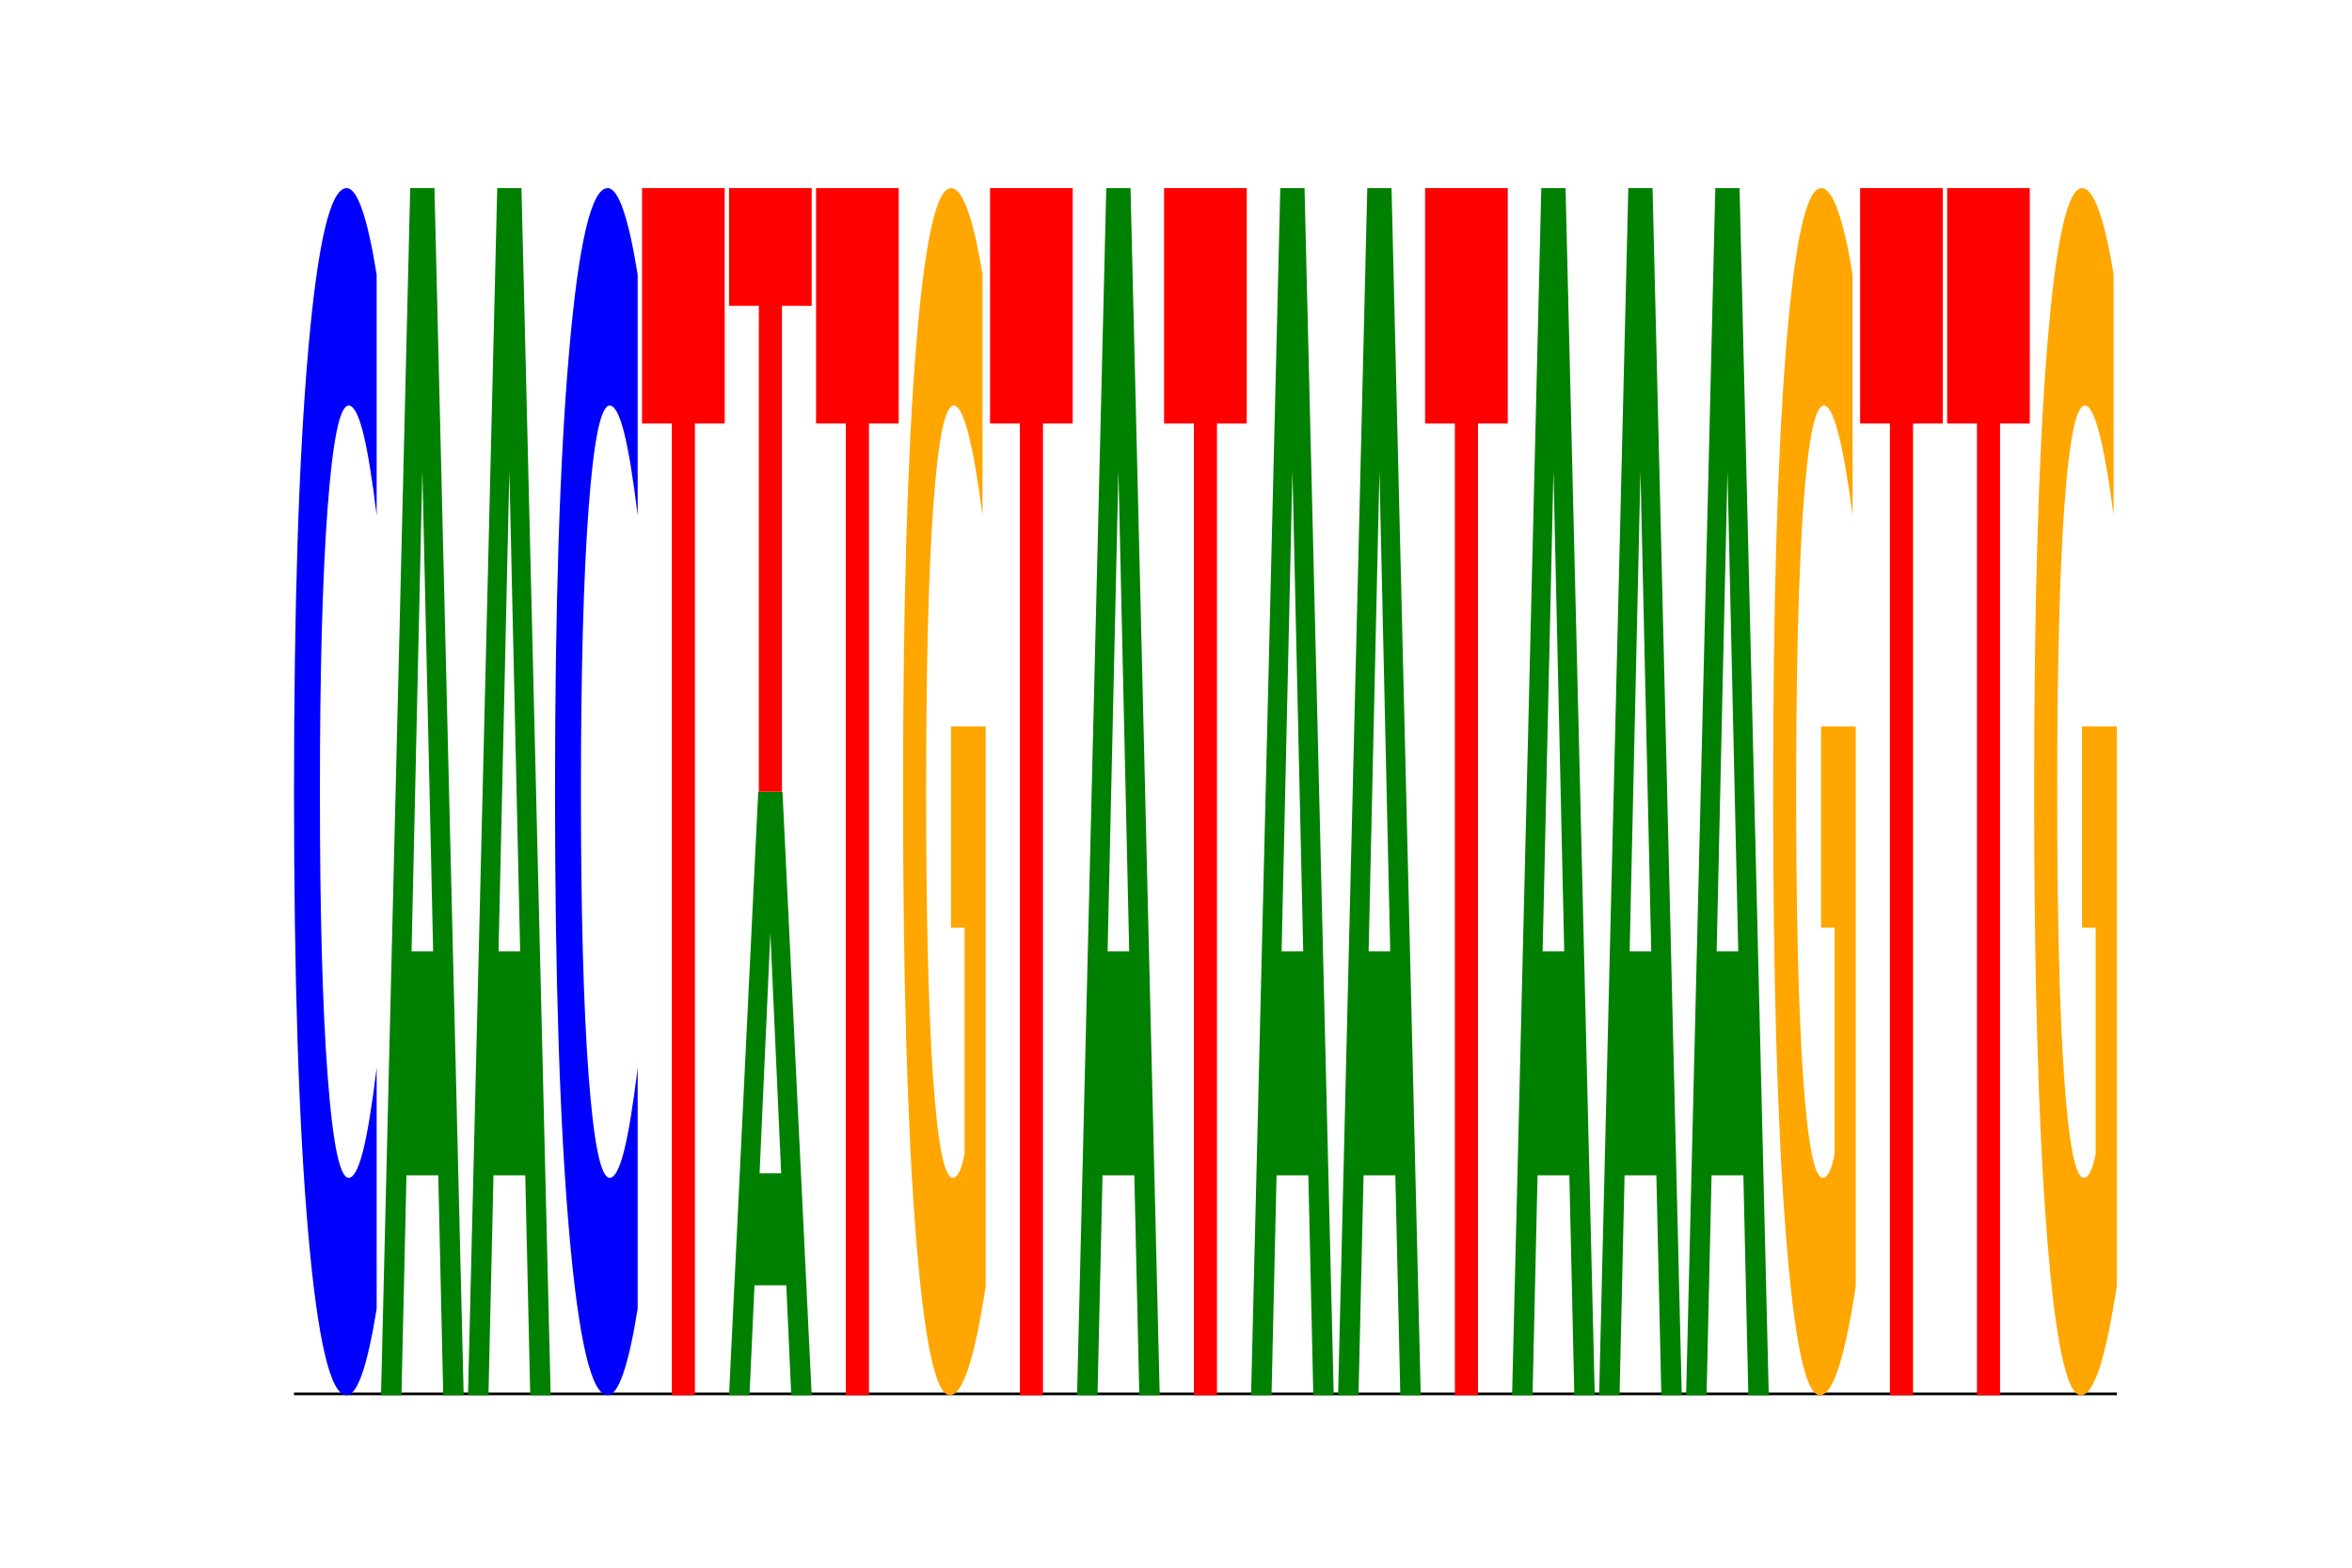 <?xml version="1.0" encoding="utf-8" standalone="no"?>
<!DOCTYPE svg PUBLIC "-//W3C//DTD SVG 1.1//EN"
  "http://www.w3.org/Graphics/SVG/1.1/DTD/svg11.dtd">
<svg xmlns:xlink="http://www.w3.org/1999/xlink" width="216pt" height="144pt" viewBox="0 0 216 144" xmlns="http://www.w3.org/2000/svg" version="1.1">
 <defs>
  <style type="text/css">*{stroke-linejoin: round; stroke-linecap: butt}</style>
 </defs>
 <g id="figure_1">
  <g id="patch_1">
   <path d="M 0 144 
L 216 144 
L 216 0 
L 0 0 
z
" style="fill: #ffffff"/>
  </g>
  <g id="axes_1">
   <g id="line2d_1">
    <path d="M 27 128.16 
L 194.4 128.16 
" clip-path="url(#p1ef6f2fd36)" style="fill: none; stroke: #000000; stroke-width: 0.5; stroke-linecap: square"/>
   </g>
   <g id="patch_2">
    <path d="M 34.591 120.212 
Q 33.956 124.152 33.269 126.144 
Q 32.583 128.16 31.835 128.16 
Q 29.605 128.16 28.302 113.226 
Q 27 98.293 27 72.754 
Q 27 47.124 28.302 32.214 
Q 29.605 17.28 31.835 17.28 
Q 32.583 17.28 33.269 19.296 
Q 33.956 21.288 34.591 25.228 
L 34.591 47.331 
Q 33.95 42.108 33.329 39.68 
Q 32.707 37.253 32.02 37.253 
Q 30.789 37.253 30.083 46.712 
Q 29.379 56.149 29.379 72.754 
Q 29.379 89.291 30.083 98.751 
Q 30.789 108.187 32.02 108.187 
Q 32.707 108.187 33.329 105.76 
Q 33.95 103.309 34.591 98.087 
L 34.591 120.212 
z
" clip-path="url(#p1ef6f2fd36)" style="fill: #0000ff"/>
   </g>
   <g id="patch_3">
    <path d="M 40.249 107.961 
L 37.329 107.961 
L 36.868 128.16 
L 34.99 128.16 
L 37.672 17.28 
L 39.899 17.28 
L 42.581 128.16 
L 40.705 128.16 
L 40.249 107.961 
z
M 37.795 87.382 
L 39.778 87.382 
L 38.788 43.277 
L 37.795 87.382 
z
" clip-path="url(#p1ef6f2fd36)" style="fill: #008000"/>
   </g>
   <g id="patch_4">
    <path d="M 48.239 107.961 
L 45.32 107.961 
L 44.859 128.16 
L 42.981 128.16 
L 45.663 17.28 
L 47.89 17.28 
L 50.572 128.16 
L 48.695 128.16 
L 48.239 107.961 
z
M 45.785 87.382 
L 47.769 87.382 
L 46.779 43.277 
L 45.785 87.382 
z
" clip-path="url(#p1ef6f2fd36)" style="fill: #008000"/>
   </g>
   <g id="patch_5">
    <path d="M 58.562 120.212 
Q 57.927 124.152 57.241 126.144 
Q 56.554 128.16 55.806 128.16 
Q 53.576 128.16 52.274 113.226 
Q 50.971 98.293 50.971 72.754 
Q 50.971 47.124 52.274 32.214 
Q 53.576 17.28 55.806 17.28 
Q 56.554 17.28 57.241 19.296 
Q 57.927 21.288 58.562 25.228 
L 58.562 47.331 
Q 57.922 42.108 57.3 39.68 
Q 56.678 37.253 55.992 37.253 
Q 54.76 37.253 54.054 46.712 
Q 53.351 56.149 53.351 72.754 
Q 53.351 89.291 54.054 98.751 
Q 54.76 108.187 55.992 108.187 
Q 56.678 108.187 57.3 105.76 
Q 57.922 103.309 58.562 98.087 
L 58.562 120.212 
z
" clip-path="url(#p1ef6f2fd36)" style="fill: #0000ff"/>
   </g>
   <g id="patch_6">
    <path d="M 58.962 17.28 
L 66.553 17.28 
L 66.553 38.905 
L 63.822 38.905 
L 63.822 128.16 
L 61.698 128.16 
L 61.698 38.905 
L 58.962 38.905 
L 58.962 17.28 
z
" clip-path="url(#p1ef6f2fd36)" style="fill: #ff0000"/>
   </g>
   <g id="patch_7">
    <path d="M 72.211 118.061 
L 69.291 118.061 
L 68.83 128.16 
L 66.952 128.16 
L 69.634 72.72 
L 71.861 72.72 
L 74.543 128.16 
L 72.667 128.16 
L 72.211 118.061 
z
M 69.757 107.771 
L 71.74 107.771 
L 70.75 85.719 
L 69.757 107.771 
z
" clip-path="url(#p1ef6f2fd36)" style="fill: #008000"/>
   </g>
   <g id="patch_8">
    <path d="M 66.952 17.28 
L 74.543 17.28 
L 74.543 28.092 
L 71.812 28.092 
L 71.812 72.72 
L 69.689 72.72 
L 69.689 28.092 
L 66.952 28.092 
L 66.952 17.28 
z
" clip-path="url(#p1ef6f2fd36)" style="fill: #ff0000"/>
   </g>
   <g id="patch_9">
    <path d="M 74.943 17.28 
L 82.534 17.28 
L 82.534 38.905 
L 79.803 38.905 
L 79.803 128.16 
L 77.679 128.16 
L 77.679 38.905 
L 74.943 38.905 
L 74.943 17.28 
z
" clip-path="url(#p1ef6f2fd36)" style="fill: #ff0000"/>
   </g>
   <g id="patch_10">
    <path d="M 90.524 118.128 
Q 89.759 123.144 88.935 125.663 
Q 88.112 128.16 87.234 128.16 
Q 85.25 128.16 84.092 113.226 
Q 82.933 98.293 82.933 72.754 
Q 82.933 46.918 84.112 32.099 
Q 85.293 17.28 87.346 17.28 
Q 88.137 17.28 88.862 19.296 
Q 89.588 21.288 90.231 25.228 
L 90.231 47.331 
Q 89.568 42.269 88.911 39.772 
Q 88.255 37.253 87.595 37.253 
Q 86.373 37.253 85.711 46.46 
Q 85.05 55.645 85.05 72.754 
Q 85.05 89.704 85.687 98.957 
Q 86.325 108.187 87.499 108.187 
Q 87.819 108.187 88.093 107.661 
Q 88.367 107.111 88.585 105.966 
L 88.585 85.214 
L 87.334 85.214 
L 87.334 66.731 
L 90.524 66.731 
L 90.524 118.128 
z
" clip-path="url(#p1ef6f2fd36)" style="fill: #ffa600"/>
   </g>
   <g id="patch_11">
    <path d="M 90.924 17.28 
L 98.515 17.28 
L 98.515 38.905 
L 95.784 38.905 
L 95.784 128.16 
L 93.66 128.16 
L 93.66 38.905 
L 90.924 38.905 
L 90.924 17.28 
z
" clip-path="url(#p1ef6f2fd36)" style="fill: #ff0000"/>
   </g>
   <g id="patch_12">
    <path d="M 104.172 107.961 
L 101.253 107.961 
L 100.792 128.16 
L 98.914 128.16 
L 101.596 17.28 
L 103.823 17.28 
L 106.505 128.16 
L 104.629 128.16 
L 104.172 107.961 
z
M 101.719 87.382 
L 103.702 87.382 
L 102.712 43.277 
L 101.719 87.382 
z
" clip-path="url(#p1ef6f2fd36)" style="fill: #008000"/>
   </g>
   <g id="patch_13">
    <path d="M 106.905 17.28 
L 114.495 17.28 
L 114.495 38.905 
L 111.764 38.905 
L 111.764 128.16 
L 109.641 128.16 
L 109.641 38.905 
L 106.905 38.905 
L 106.905 17.28 
z
" clip-path="url(#p1ef6f2fd36)" style="fill: #ff0000"/>
   </g>
   <g id="patch_14">
    <path d="M 120.153 107.961 
L 117.234 107.961 
L 116.773 128.16 
L 114.895 128.16 
L 117.577 17.28 
L 119.804 17.28 
L 122.486 128.16 
L 120.61 128.16 
L 120.153 107.961 
z
M 117.699 87.382 
L 119.683 87.382 
L 118.693 43.277 
L 117.699 87.382 
z
" clip-path="url(#p1ef6f2fd36)" style="fill: #008000"/>
   </g>
   <g id="patch_15">
    <path d="M 128.144 107.961 
L 125.224 107.961 
L 124.763 128.16 
L 122.885 128.16 
L 125.567 17.28 
L 127.794 17.28 
L 130.476 128.16 
L 128.6 128.16 
L 128.144 107.961 
z
M 125.69 87.382 
L 127.673 87.382 
L 126.683 43.277 
L 125.69 87.382 
z
" clip-path="url(#p1ef6f2fd36)" style="fill: #008000"/>
   </g>
   <g id="patch_16">
    <path d="M 130.876 17.28 
L 138.467 17.28 
L 138.467 38.905 
L 135.736 38.905 
L 135.736 128.16 
L 133.612 128.16 
L 133.612 38.905 
L 130.876 38.905 
L 130.876 17.28 
z
" clip-path="url(#p1ef6f2fd36)" style="fill: #ff0000"/>
   </g>
   <g id="patch_17">
    <path d="M 144.125 107.961 
L 141.205 107.961 
L 140.744 128.16 
L 138.866 128.16 
L 141.548 17.28 
L 143.775 17.28 
L 146.457 128.16 
L 144.581 128.16 
L 144.125 107.961 
z
M 141.671 87.382 
L 143.654 87.382 
L 142.664 43.277 
L 141.671 87.382 
z
" clip-path="url(#p1ef6f2fd36)" style="fill: #008000"/>
   </g>
   <g id="patch_18">
    <path d="M 152.115 107.961 
L 149.196 107.961 
L 148.735 128.16 
L 146.857 128.16 
L 149.539 17.28 
L 151.766 17.28 
L 154.448 128.16 
L 152.571 128.16 
L 152.115 107.961 
z
M 149.661 87.382 
L 151.645 87.382 
L 150.655 43.277 
L 149.661 87.382 
z
" clip-path="url(#p1ef6f2fd36)" style="fill: #008000"/>
   </g>
   <g id="patch_19">
    <path d="M 160.106 107.961 
L 157.186 107.961 
L 156.725 128.16 
L 154.847 128.16 
L 157.529 17.28 
L 159.756 17.28 
L 162.438 128.16 
L 160.562 128.16 
L 160.106 107.961 
z
M 157.652 87.382 
L 159.635 87.382 
L 158.645 43.277 
L 157.652 87.382 
z
" clip-path="url(#p1ef6f2fd36)" style="fill: #008000"/>
   </g>
   <g id="patch_20">
    <path d="M 170.429 118.128 
Q 169.663 123.144 168.84 125.663 
Q 168.016 128.16 167.138 128.16 
Q 165.155 128.16 163.996 113.226 
Q 162.838 98.293 162.838 72.754 
Q 162.838 46.918 164.017 32.099 
Q 165.197 17.28 167.251 17.28 
Q 168.042 17.28 168.767 19.296 
Q 169.493 21.288 170.136 25.228 
L 170.136 47.331 
Q 169.473 42.269 168.816 39.772 
Q 168.159 37.253 167.499 37.253 
Q 166.278 37.253 165.616 46.46 
Q 164.954 55.645 164.954 72.754 
Q 164.954 89.704 165.592 98.957 
Q 166.23 108.187 167.404 108.187 
Q 167.724 108.187 167.998 107.661 
Q 168.271 107.111 168.489 105.966 
L 168.489 85.214 
L 167.239 85.214 
L 167.239 66.731 
L 170.429 66.731 
L 170.429 118.128 
z
" clip-path="url(#p1ef6f2fd36)" style="fill: #ffa600"/>
   </g>
   <g id="patch_21">
    <path d="M 170.828 17.28 
L 178.419 17.28 
L 178.419 38.905 
L 175.688 38.905 
L 175.688 128.16 
L 173.564 128.16 
L 173.564 38.905 
L 170.828 38.905 
L 170.828 17.28 
z
" clip-path="url(#p1ef6f2fd36)" style="fill: #ff0000"/>
   </g>
   <g id="patch_22">
    <path d="M 178.819 17.28 
L 186.41 17.28 
L 186.41 38.905 
L 183.679 38.905 
L 183.679 128.16 
L 181.555 128.16 
L 181.555 38.905 
L 178.819 38.905 
L 178.819 17.28 
z
" clip-path="url(#p1ef6f2fd36)" style="fill: #ff0000"/>
   </g>
   <g id="patch_23">
    <path d="M 194.4 118.128 
Q 193.634 123.144 192.811 125.663 
Q 191.988 128.16 191.11 128.16 
Q 189.126 128.16 187.968 113.226 
Q 186.809 98.293 186.809 72.754 
Q 186.809 46.918 187.988 32.099 
Q 189.169 17.28 191.222 17.28 
Q 192.013 17.28 192.738 19.296 
Q 193.464 21.288 194.107 25.228 
L 194.107 47.331 
Q 193.444 42.269 192.787 39.772 
Q 192.131 37.253 191.47 37.253 
Q 190.249 37.253 189.587 46.46 
Q 188.925 55.645 188.925 72.754 
Q 188.925 89.704 189.563 98.957 
Q 190.201 108.187 191.375 108.187 
Q 191.695 108.187 191.969 107.661 
Q 192.243 107.111 192.461 105.966 
L 192.461 85.214 
L 191.21 85.214 
L 191.21 66.731 
L 194.4 66.731 
L 194.4 118.128 
z
" clip-path="url(#p1ef6f2fd36)" style="fill: #ffa600"/>
   </g>
  </g>
 </g>
 <defs>
  <clipPath id="p1ef6f2fd36">
   <rect x="27" y="17.28" width="167.4" height="110.88"/>
  </clipPath>
 </defs>
</svg>
